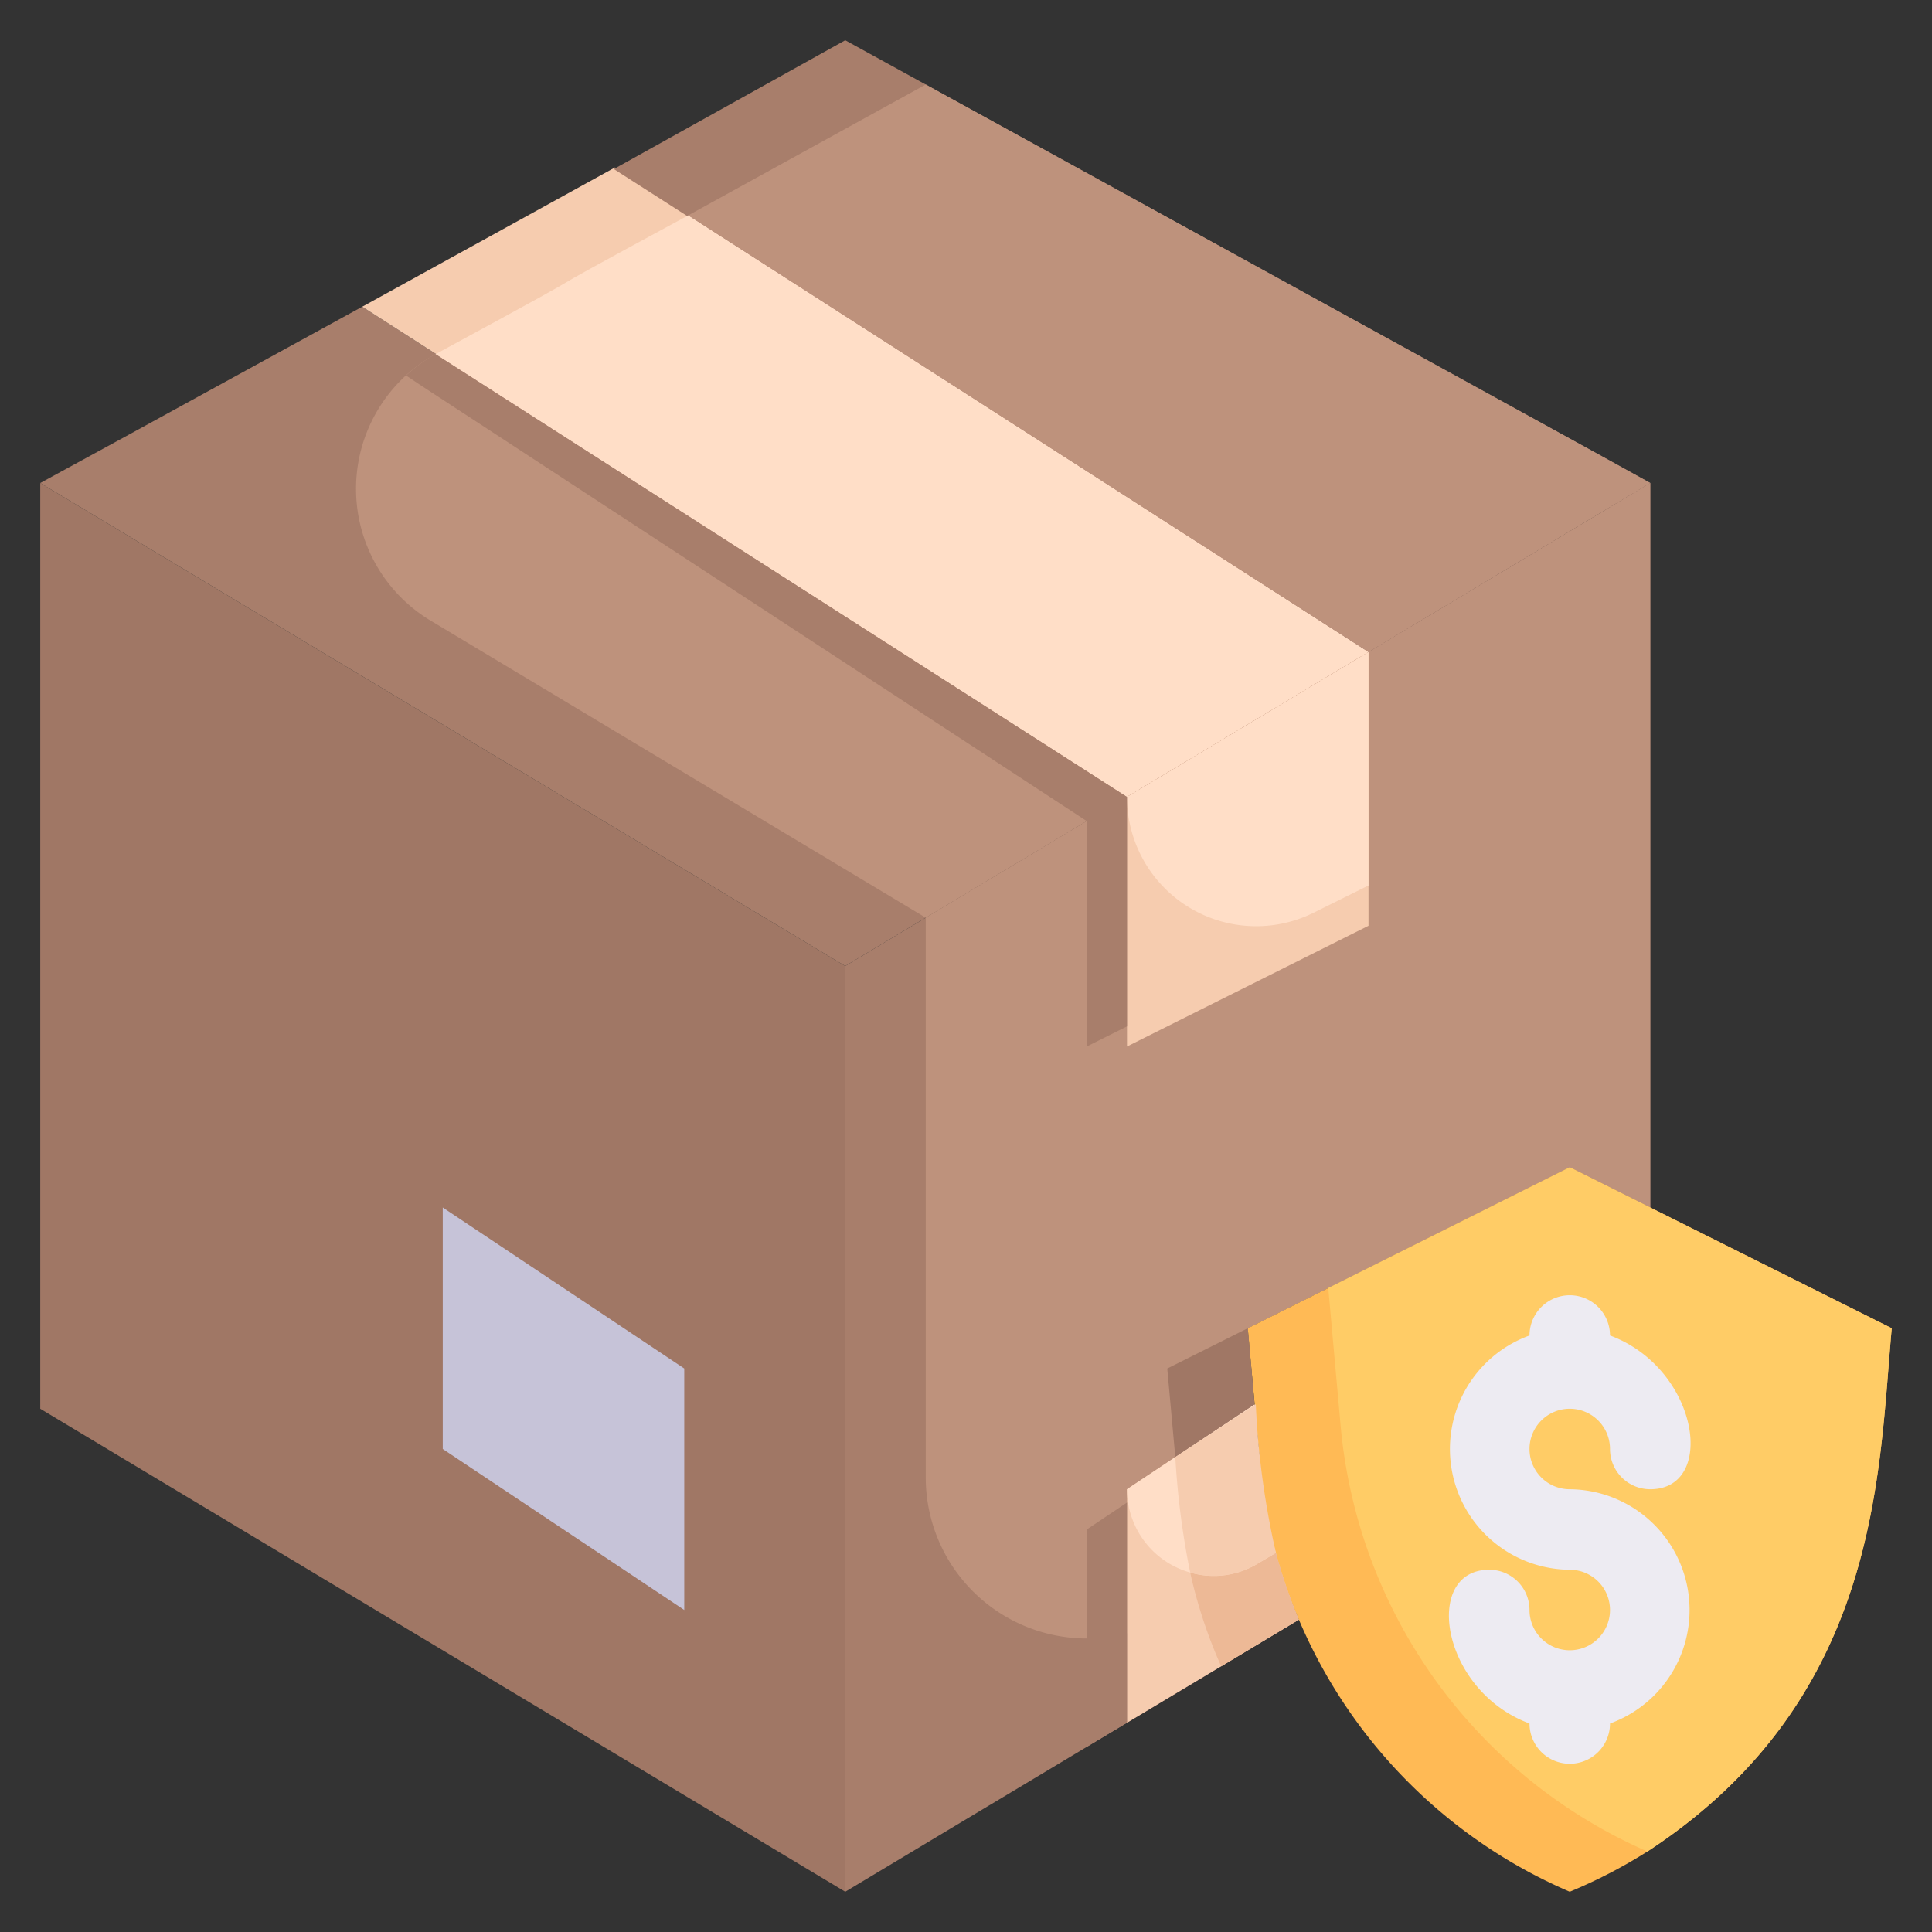 <svg xmlns="http://www.w3.org/2000/svg" viewBox="0 0 48 48"><rect x="0" y="0" width="48" height="48" fill="#333333" stroke="none"/><defs><style>.cls-1{fill:#a87e6b;}.cls-2{fill:#f6ccaf;}.cls-3{fill:#be927c;}.cls-4{fill:#ffdec7;}.cls-5{fill:#a07765;}.cls-6{fill:#c6c3d8;}.cls-7{fill:#ffba55;}.cls-8{fill:#edb996;}.cls-9{fill:#fc6;}.cls-10{fill:#edebf2;}</style></defs><title>Box Insurance</title><g id="Box_Insurance" data-name="Box Insurance"><path class="cls-1" d="M28,19.8,21,24,1,12c2.78-1.52.42-.22,8-4.38Z"/><path class="cls-2" d="M34,16.2l-6,3.6L9,7.62l6.28-3.46Z"/><path class="cls-1" d="M41,12c-4.22,2.54,5.31-3.21-7,4.2l-18.75-12L21,1Z"/><path class="cls-3" d="M28,19.8l-5,3L10.7,15.42a3.82,3.82,0,0,1,.12-6.62Z"/><path class="cls-4" d="M34,16.2l-6,3.6L10.82,8.8c5.53-3,1-.59,6.28-3.45Z"/><path class="cls-3" d="M41,12l-7,4.2L17.1,5.35,23,2.1C41.7,12.38,38.62,10.68,41,12Z"/><path class="cls-1" d="M41,12V30l-2-1-8,4c.3,3.35.32,5.06,1.27,7.24L21,47V24Z"/><path class="cls-3" d="M41,12V30l-2-1-8,4a30.92,30.92,0,0,0,.7,5.58c-2.3,1.38-2.89,1.83-3.7,2a4,4,0,0,1-5-3.87V22.8Z"/><path class="cls-2" d="M34,16.2V23l-6,3V19.8Z"/><path class="cls-4" d="M34,16.2V22l-1.35.67A3.21,3.21,0,0,1,28,19.8Z"/><path class="cls-2" d="M32.27,40.24,28,42.8V37l3.17-2.11A15.85,15.85,0,0,0,32.27,40.24Z"/><polygon class="cls-1" points="28 37.33 28 42.8 27 43.4 27 38 28 37.33"/><path class="cls-4" d="M31.7,38.58l-.44.26A2.15,2.15,0,0,1,28,37l3.17-2.11A20.26,20.26,0,0,0,31.7,38.58Z"/><polygon class="cls-5" points="21 24 21 47 1 35 1 12 21 24"/><polygon class="cls-6" points="11 30 11 36 17 40 17 34 11 30"/><path class="cls-1" d="M10.82,8.8a3.5,3.5,0,0,0-.73.53C11,9.94,8.37,8.2,27,20.4V26l1-.5V19.8Z"/><path class="cls-7" d="M47,33c-.33,3.61-.28,9.21-6.07,13A12.69,12.69,0,0,1,39,47a12.79,12.79,0,0,1-7.69-10.58L31,33l8-4Z"/><path class="cls-8" d="M32.27,40.24,30.34,41.4a12.24,12.24,0,0,1-.77-2.33,2.1,2.1,0,0,0,1.69-.23l.44-.26A14,14,0,0,0,32.27,40.24Z"/><polygon class="cls-5" points="31.17 34.89 29.2 36.2 29 34 31 33 31.17 34.89"/><path class="cls-2" d="M31.7,38.58l-.44.26a2.1,2.1,0,0,1-1.69.23,20.2,20.2,0,0,1-.37-2.87l2-1.31A20.77,20.77,0,0,0,31.7,38.58Z"/><path class="cls-9" d="M47,33c-.33,3.61-.28,9.21-6.07,13a12.8,12.8,0,0,1-7.62-10.55L33,32l6-3Z"/><path class="cls-10" d="M39,37a1,1,0,1,1,1-1,1,1,0,0,0,1,1c1.66,0,1.21-3-1-3.82a1,1,0,1,0-2,0A3,3,0,0,0,39,39a1,1,0,1,1-1,1,1,1,0,0,0-1-1c-1.66,0-1.21,3,1,3.82a1,1,0,1,0,2,0A3,3,0,0,0,39,37Z"/></g></svg>